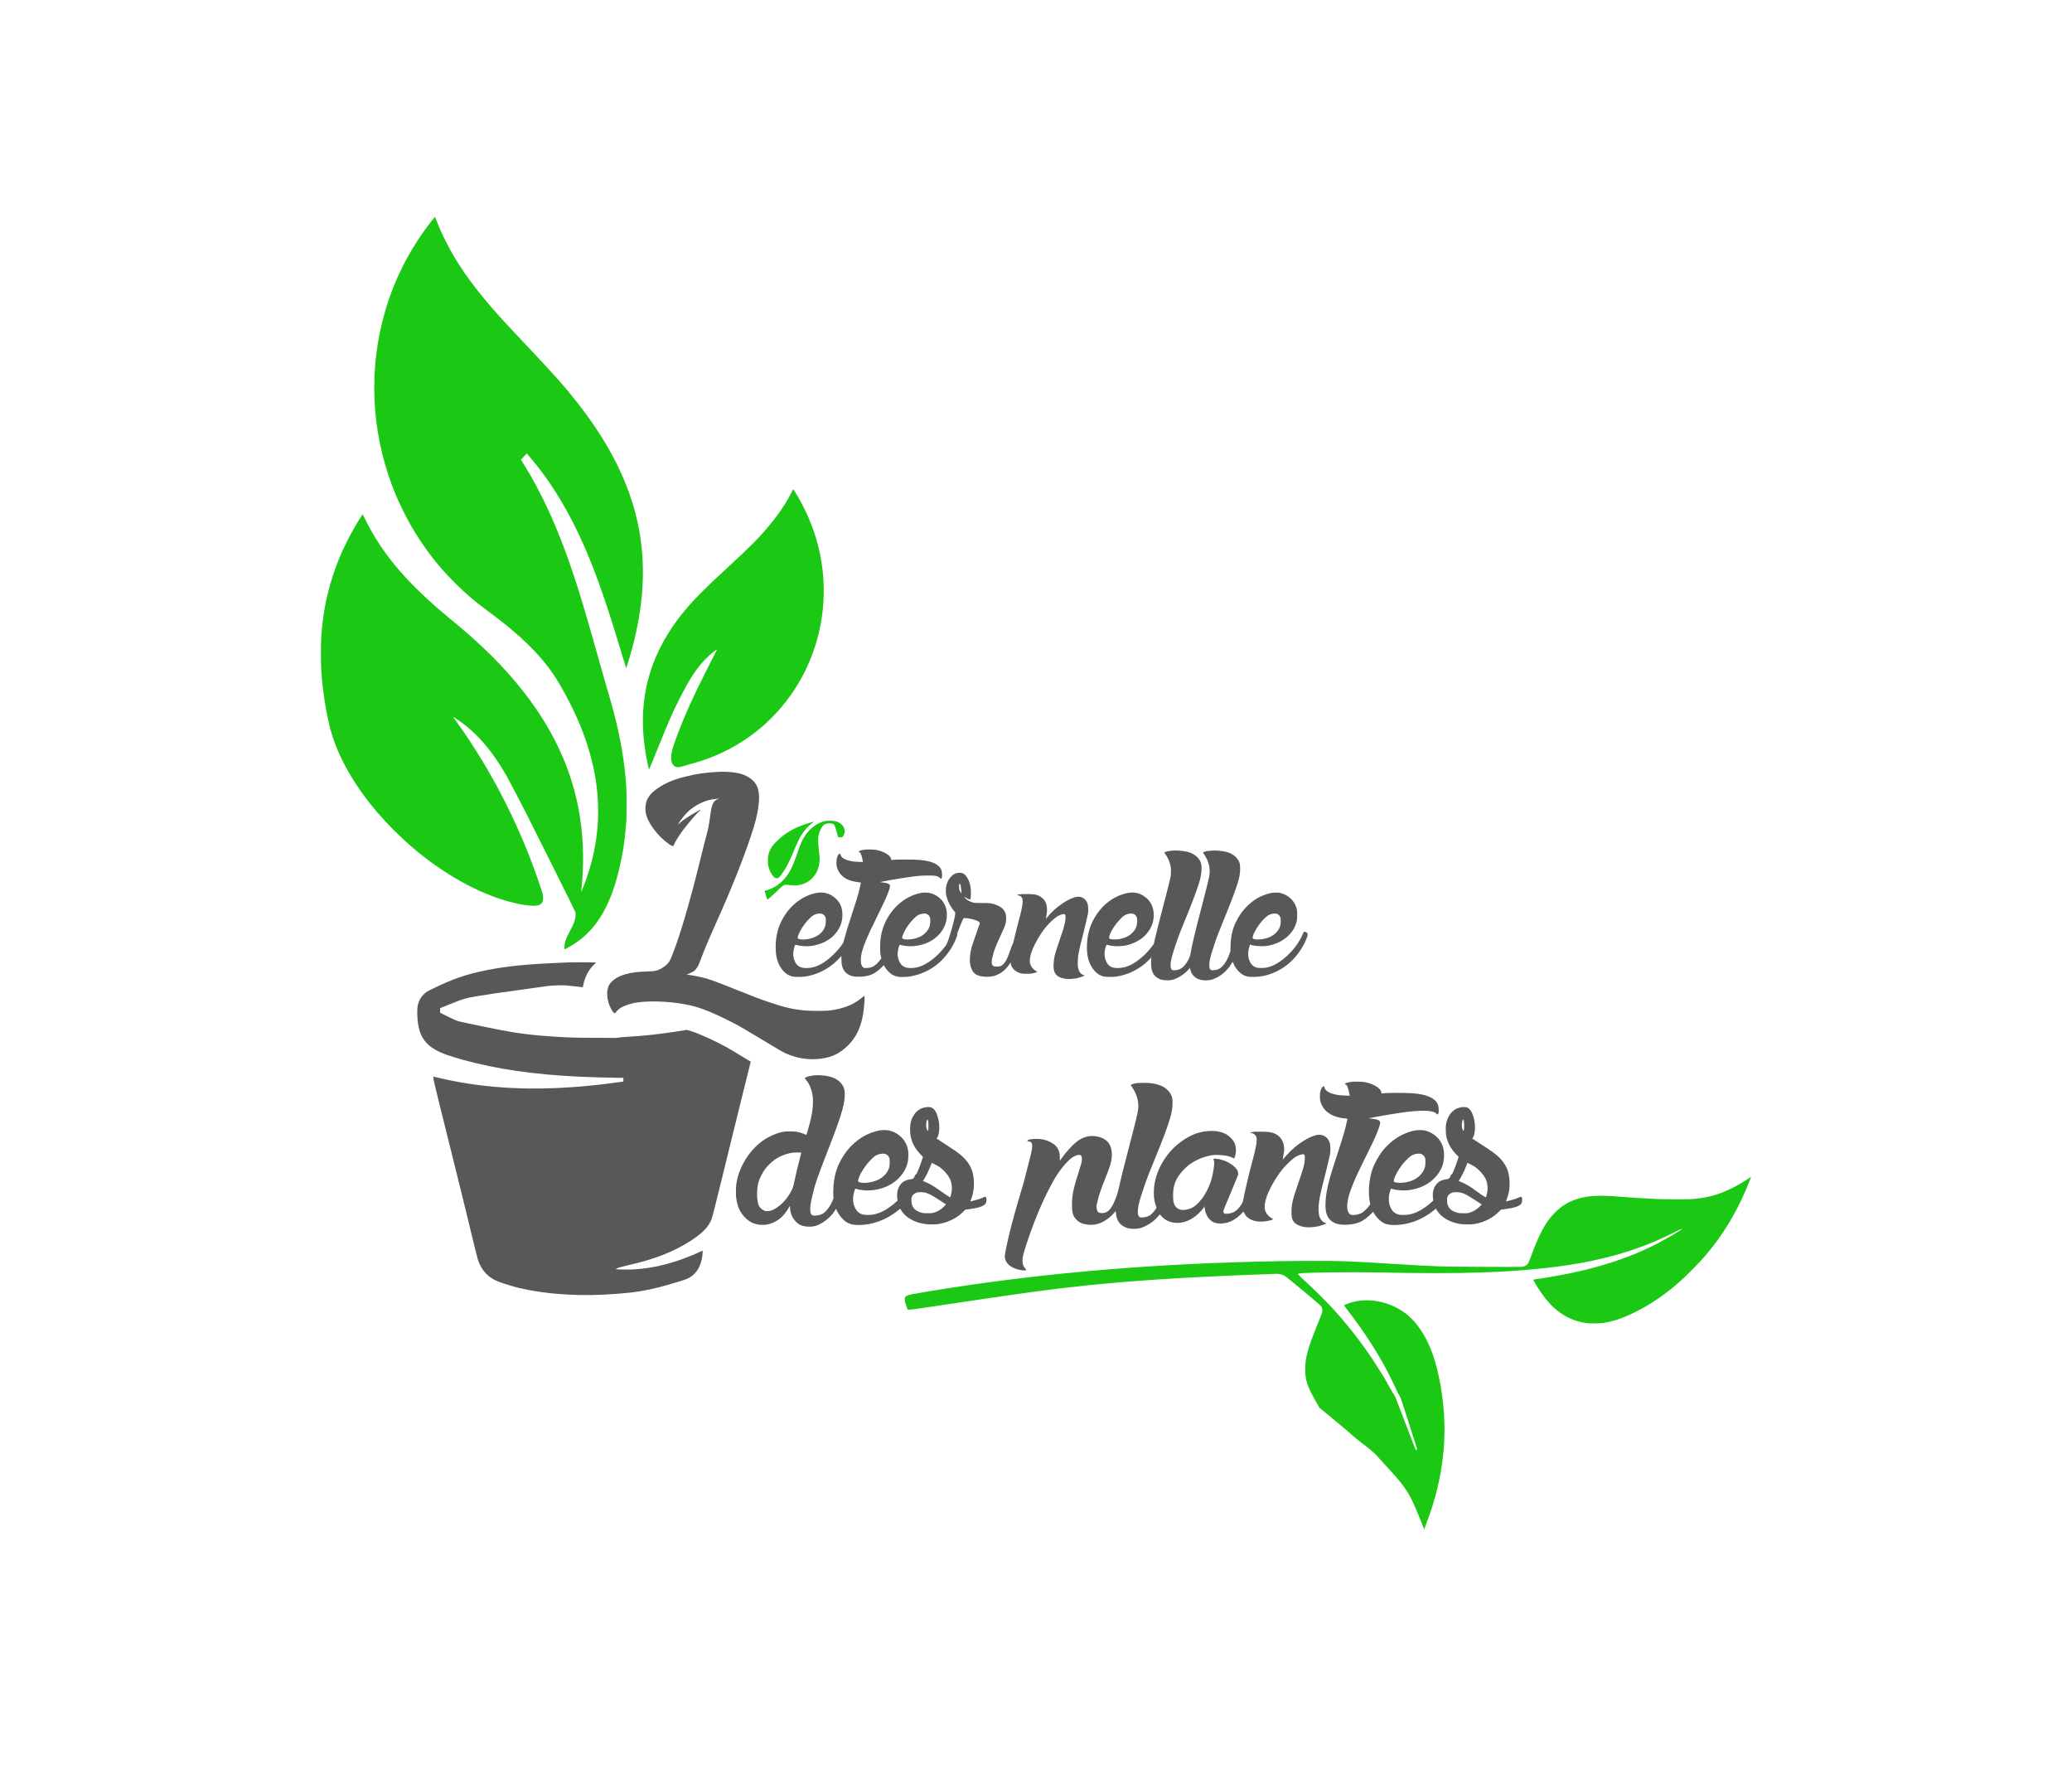 <?xml version="1.0" encoding="utf-8"?>
<svg viewBox="0 0 9952 8587" width="9952" height="8587" xmlns="http://www.w3.org/2000/svg">
  <g>
    <path d="M 2077.8 1055 C 1983.4 1173.9 1911.1 1307 1864 1449 C 1774.7 1717.6 1775.4 2011.4 1865.9 2283 C 1886.6 2344.9 1907.2 2394.9 1936.7 2454 C 1962.9 2506.8 1985.2 2545.6 2015.8 2592 C 2067.5 2670.4 2116.3 2730.4 2183 2797.1 C 2234.4 2848.6 2274.4 2883.2 2331 2925.3 C 2364.7 2950.4 2387.2 2967.3 2404.5 2980.9 C 2535.1 3083 2621.9 3175.5 2683.3 3278.1 C 2705.8 3315.7 2732.1 3364.7 2752.3 3406.7 C 2860.1 3630.7 2895.4 3844.5 2859.5 4055.3 C 2850.3 4109.8 2834.9 4168.6 2815.9 4221.9 C 2807.7 4244.7 2795 4277.4 2792.4 4282 L 2791 4284.5 L 2791.5 4282 C 2791.7 4280.6 2792.9 4270 2794 4258.5 C 2807 4122.3 2801.3 3996.5 2776.5 3872.5 C 2732 3650.1 2625.6 3444.6 2452.7 3247.2 C 2379.5 3163.5 2296 3083.2 2195 2999.2 C 2127.1 2942.7 2112.5 2930.4 2093 2913.3 C 2024.3 2853.2 1963.6 2792.6 1915.5 2736.5 C 1847.9 2657.6 1794.9 2577.9 1753.5 2492.7 C 1747.5 2480.3 1742.2 2470.1 1741.9 2470.1 C 1741.2 2470 1738.8 2473.7 1723 2499 C 1686.7 2557.1 1650.4 2628.4 1625.8 2689.9 C 1582.7 2797.5 1556.4 2907.2 1546.1 3021.5 C 1542 3066.7 1541.5 3078.7 1541.5 3137 C 1541.5 3195.4 1542.1 3210.9 1546.1 3257.5 C 1553.6 3345.3 1572.5 3454 1591.5 3518.5 C 1628.1 3642.8 1706 3777.7 1813.7 3903.1 C 1862.2 3959.6 1921.9 4019.1 1979.5 4068.5 C 2127.4 4195.3 2296.1 4290 2445.7 4330 C 2517.5 4349.2 2570.1 4354.9 2590.5 4345.6 C 2597.6 4342.4 2602.5 4337.8 2605.7 4331.2 C 2608.3 4325.9 2608.5 4324.7 2608.5 4313 C 2608.5 4302.7 2608 4298.7 2605.7 4290 C 2601.1 4272.2 2563.3 4164.8 2546 4120.5 C 2453.2 3882.4 2333.1 3660.4 2188.5 3460 C 2182.4 3451.5 2177 3443.9 2176.5 3443.1 C 2175.5 3441.3 2179.4 3443.7 2195 3454 C 2288.4 3516.3 2367.9 3608.6 2439.2 3737.5 C 2451.9 3760.5 2488 3829.4 2521.5 3894.5 C 2558.1 3965.8 2761 4372.7 2761 4374.9 C 2761 4376 2761.5 4377 2762.1 4377.2 C 2764 4377.8 2765.1 4392.7 2764 4402.6 C 2762.1 4420 2756.4 4435.4 2741.9 4462.5 C 2722.7 4498.4 2715.5 4515.3 2712.5 4531.4 C 2710.9 4540.1 2710 4557.3 2711.1 4558.5 C 2712.5 4559.8 2744.3 4542.2 2762.8 4529.8 C 2787.7 4513.1 2806.4 4497.6 2828 4475.4 C 2895.1 4406.5 2942.2 4308.7 2974.9 4170.4 C 2992.3 4096.9 3002.6 4026.7 3008.2 3943 C 3010 3916.7 3010 3810.6 3008.2 3783.5 C 3001.9 3685.8 2989.8 3601.6 2968.3 3504.5 C 2956.3 3450 2944.7 3406.3 2919.7 3320.5 C 2911.2 3291.3 2894.9 3234.4 2883.5 3194 C 2809.7 2931.8 2787 2855.6 2749.1 2743 C 2679.9 2537.1 2601.9 2366.2 2512.4 2224.2 L 2502 2207.7 L 2506.2 2203.1 C 2508.5 2200.6 2514.8 2193.8 2520.2 2188.1 L 2530 2177.7 L 2534.2 2182.5 C 2646.4 2309.9 2743.4 2471.5 2824.5 2666.5 C 2877.2 2793.2 2922.3 2926 2997.8 3176.5 L 3007.8 3209.5 L 3013.3 3192 C 3077.2 2991.1 3100.1 2803.9 3082 2630 C 3057.3 2393.4 2957.8 2169.2 2772.1 1932.5 C 2711.1 1854.8 2659.5 1796.8 2521 1650.5 C 2436.2 1560.9 2395.8 1516.9 2356.4 1471 C 2257.2 1355.3 2192.3 1261.3 2140.6 1158 C 2122.1 1121 2113.8 1102.6 2100.4 1068.5 C 2095.2 1055.3 2090.5 1043.6 2090.1 1042.5 C 2089.5 1040.9 2087.5 1042.9 2077.8 1055 Z" stroke="none" style="fill: rgb(27, 200, 20);"/>
    <path d="M 3802.4 2363.2 C 3777.1 2414 3738.4 2471.7 3694 2524.8 C 3644.8 2583.8 3601.6 2627.3 3490 2730 C 3421.9 2792.7 3407 2806.8 3372.5 2841.4 C 3322.9 2891.2 3290.9 2927.5 3256.3 2973.5 C 3185.9 3067.1 3137.2 3166.6 3111.5 3269 C 3080.2 3394.2 3080.1 3525.1 3111.1 3670 C 3113.9 3682.9 3116.5 3694 3116.9 3694.8 C 3117.7 3696.2 3129.4 3668.3 3163.8 3583 C 3213.1 3460.8 3231.4 3419.2 3264.9 3353.5 C 3298.2 3288.3 3317.6 3254.9 3341.7 3221.2 C 3369.3 3182.6 3402.2 3148.7 3436.3 3123.6 C 3440.6 3120.4 3444.3 3118 3444.4 3118.2 C 3444.5 3118.3 3439.7 3127.9 3433.7 3139.5 C 3410.5 3184.4 3352.6 3300.1 3338.2 3330.7 C 3293.6 3425.4 3260.3 3505.6 3236.5 3576 C 3219.6 3625.8 3219.1 3657.8 3234.7 3675.1 C 3245.3 3686.8 3258.8 3687.3 3290.4 3677 C 3300.3 3673.8 3315.4 3669.3 3323.9 3667 C 3453.1 3632.3 3570.4 3569.6 3669 3482.5 C 3688.1 3465.7 3726.3 3427.3 3742.5 3408.6 C 3833.9 3303.9 3897.6 3181.8 3931 3047 C 3970.9 2885.8 3964 2717 3910.9 2557.9 C 3889.4 2493.5 3858.5 2427.5 3821.7 2367.4 C 3808.5 2345.9 3810.7 2346.4 3802.4 2363.2 Z" stroke="none" style="fill: rgb(27, 200, 20);"/>
    <path d="M 3442 3707.1 C 3375.2 3711.8 3348.2 3715.8 3296.5 3728.5 C 3254.1 3738.9 3229.9 3747.1 3202.5 3760.4 C 3163 3779.5 3131 3803.7 3116.7 3825.2 C 3105.6 3841.9 3101.1 3856.4 3100.3 3878 C 3099.7 3895.2 3101.2 3905.9 3106.6 3922 C 3117 3953.2 3148.1 3997.4 3180.7 4027.3 C 3199.2 4044.4 3225 4063 3230.1 4063 C 3233.8 4063 3236.6 4060.2 3237.9 4055.3 C 3240.4 4046.1 3262.2 4011.2 3281.5 3985.5 C 3306.6 3952.1 3353.5 3897.8 3360.5 3894 C 3362.8 3892.8 3363.2 3892.9 3364.5 3894.6 C 3365.4 3895.8 3365.9 3896 3366 3895.1 C 3366 3894.4 3365 3892.8 3363.8 3891.5 L 3361.7 3889.3 L 3346.8 3897.6 C 3308.5 3919.2 3278.6 3939.4 3261.1 3955.5 C 3257.8 3958.7 3255 3960.9 3255 3960.5 C 3255 3959.5 3266.6 3942.8 3276.9 3929 C 3286.8 3915.7 3304.9 3896.7 3316.5 3887.3 C 3351.5 3859.2 3392.9 3841.4 3433.5 3837.1 C 3452.8 3835 3454.1 3835 3453.5 3836 C 3453.2 3836.5 3451.8 3837 3450.6 3837 C 3446.7 3837 3436 3843.2 3432 3847.7 C 3420.6 3860.7 3416.4 3875.8 3409.5 3929.3 C 3405.3 3961.1 3400.9 3984 3394 4008.5 C 3387.8 4030.5 3378.6 4067.1 3364.1 4126.6 C 3326.1 4283 3280.7 4443.2 3248.8 4533 C 3236.5 4567.8 3223.3 4601.6 3218.3 4611.2 C 3209 4629.3 3186.9 4647.7 3162.6 4657.6 C 3149.5 4662.9 3143.1 4663.9 3114 4665 C 3058.5 4667.1 3033.7 4670.1 3004.4 4678.5 C 2963.1 4690.3 2932.6 4712 2922.5 4736.8 C 2917.1 4750.1 2915.2 4766.7 2917 4785 C 2919 4806.4 2924.7 4825.2 2935.1 4844.9 C 2943 4860 2949.8 4867.4 2954.3 4865.7 C 2955.1 4865.4 2957.7 4862.4 2959.9 4859.2 C 2971.4 4842.2 2997.8 4828.3 3037.2 4818.6 C 3094.7 4804.3 3209.7 4806.7 3296.5 4824.1 C 3355.8 4835.9 3406.4 4854.9 3494.5 4898.5 C 3533.2 4917.6 3557.4 4930.9 3590.5 4951 C 3635.8 4978.5 3741.9 5041.9 3752.7 5047.9 C 3803.9 5076.3 3863.8 5089.9 3922.3 5086.1 C 3985.4 5082.1 4028.5 5063.7 4070.9 5022.5 C 4122.3 4972.6 4146.9 4907.3 4152.2 4807.3 C 4152.9 4794.5 4153.1 4783.8 4152.8 4783.4 C 4151.6 4782.3 4145.4 4786.1 4138 4792.6 C 4123.5 4805.2 4098.8 4820.4 4080 4828.3 C 4049.3 4841.2 4015.9 4849.4 3979.5 4853.2 C 3959.7 4855.2 3890.7 4854.9 3867 4852.7 C 3806.8 4847 3769.5 4838.3 3690.5 4811.6 C 3648.2 4797.3 3626.7 4789.2 3529.1 4750.1 C 3421.6 4707.1 3404.9 4701.2 3362.5 4691.5 C 3345.7 4687.7 3316.3 4682.5 3305.2 4681.4 C 3297.4 4680.7 3297.1 4680 3303.5 4678 C 3305.7 4677.3 3312.9 4674.2 3319.5 4671 C 3333.8 4664.1 3339.8 4659.1 3347.5 4647.6 C 3354 4637.7 3356.1 4633.2 3365.2 4609 C 3383.8 4559.4 3405.5 4507.7 3437.8 4436 C 3511.4 4272.6 3567.2 4133.2 3608 4011 C 3626.5 3955.8 3636.3 3917.4 3641.9 3879 C 3649.9 3824 3645.9 3788.5 3628.9 3763 C 3613.5 3740 3581.6 3720.7 3546.5 3713.1 C 3518.7 3707 3476.7 3704.6 3442 3707.1 Z" stroke="none" style="fill: rgb(88, 88, 90);"/>
    <path d="M 3965.3 3942.4 C 3929.3 3949.2 3891.5 3976 3867.9 4011.3 C 3852.9 4033.8 3844.1 4053.5 3828.5 4100 C 3813.4 4144.9 3803.1 4168.9 3789.2 4191.3 C 3768.1 4225.4 3739.6 4251.4 3706.5 4266.5 C 3697.7 4270.5 3676.3 4278 3673.7 4278 C 3672.8 4278 3672 4278.3 3672 4278.6 C 3672 4279.4 3684.9 4320.2 3685.3 4320.6 C 3686.3 4321.6 3724.6 4287.5 3739 4272.9 C 3763.1 4248.4 3766.5 4247 3793.4 4250.5 C 3809.2 4252.6 3830 4252.2 3841.8 4249.6 C 3897 4237.6 3933.3 4193 3936.6 4132.9 C 3937.3 4120.6 3936.4 4107.6 3932.3 4074.5 C 3929.5 4050.9 3928.9 4025.6 3930.9 4015 C 3935.6 3990.9 3949.7 3964.2 3960.8 3958.6 C 3971.8 3953 3993.4 3952.5 4003.2 3957.6 C 4008.1 3960.1 4013 3972.9 4021 4004.3 C 4024.1 4016.3 4025.8 4019.6 4029.8 4021.1 C 4032.9 4022.4 4041.8 4021.7 4045 4020 C 4048.1 4018.3 4053.6 4009.2 4056.2 4001.5 C 4058.2 3995.3 4058.3 3994.1 4057.2 3987.6 C 4053.5 3965.9 4037.6 3950.2 4013 3943.9 C 4002.1 3941.2 3976.2 3940.4 3965.3 3942.4 Z" stroke="none" style="fill: rgb(27, 200, 20);"/>
    <path d="M 3895.2 3949.6 C 3825.7 3969 3775.4 3996.2 3733.6 4037 C 3711.8 4058.3 3702.3 4071.4 3695.4 4089.9 C 3689.5 4105.5 3687.8 4117 3688.3 4136.5 C 3688.6 4150.5 3689.2 4155.2 3691.3 4163.1 C 3699.2 4193 3716.9 4217.9 3730.3 4218 C 3738.5 4218 3746.7 4210.7 3759.3 4191.6 C 3781.2 4158.8 3790.8 4139.8 3816 4078.5 C 3825.9 4054.6 3837.6 4029.9 3845.5 4016.4 C 3861.7 3988.6 3882.1 3965.7 3904.4 3950.1 C 3907.7 3947.9 3909.7 3946 3908.9 3946.1 C 3908.1 3946.1 3902 3947.7 3895.2 3949.6 Z" stroke="none" style="fill: rgb(27, 200, 20);"/>
    <path d="M 4157.3 4080 C 4141 4081.7 4127.8 4085.1 4125.1 4088.3 C 4124.1 4089.6 4124.7 4090.3 4128.2 4092.7 C 4130.9 4094.5 4133.3 4097.2 4134.8 4100.2 C 4137.3 4105.1 4143.6 4129.3 4144.2 4135.7 L 4144.5 4139.5 L 4131 4139.2 C 4104.7 4138.6 4086.6 4136.3 4071.5 4131.4 C 4051.5 4125 4040.7 4116.7 4037.3 4105.1 C 4036.3 4101.8 4035 4099 4034.4 4099 C 4031.9 4099 4026.5 4103.8 4024.3 4108 C 4019.5 4117.5 4017.6 4127.3 4017.6 4143 C 4017.7 4155.8 4018 4158.6 4020.4 4166.3 C 4027.8 4191 4044.2 4210 4068.5 4222.3 C 4081.6 4228.8 4104.9 4234.9 4124.8 4236.8 C 4129.9 4237.3 4134.3 4238 4134.6 4238.2 C 4135.3 4239 4129.7 4264.8 4124.5 4284.8 C 4118.6 4307.3 4110.8 4332.3 4091 4392.5 C 4072 4450.1 4063.9 4476.8 4056.4 4505.5 C 4051.2 4525.8 4050.8 4526.8 4045.4 4534.8 C 4034.7 4550.6 4023.6 4563.5 4005.6 4581.5 C 3987.2 4599.8 3975.7 4609.4 3957.4 4621.4 C 3929.8 4639.4 3906.5 4647.5 3878.3 4648.7 C 3844.9 4650.2 3826.3 4639.5 3815.9 4612.7 C 3808.1 4592.4 3808.1 4572.2 3815.9 4546.5 C 3819.1 4536 3818.4 4536.4 3828.1 4538.8 C 3847.5 4543.8 3874.8 4545.5 3895 4543 C 3941.5 4537.2 3984.6 4515.9 4010.8 4485.8 C 4034.9 4458 4046.1 4429.2 4046.2 4394.5 C 4046.2 4361.1 4037.4 4338.1 4016.6 4317.5 C 3993.2 4294.2 3963.2 4283.4 3932 4286.8 C 3871.4 4293.6 3809.1 4334.8 3770.7 4393.6 C 3739.2 4441.7 3725.7 4488.4 3725.6 4549 C 3725.5 4600.7 3737.8 4637.1 3764.9 4665.4 C 3777 4678 3789.1 4685 3805.8 4689.3 C 3813.4 4691.2 3817 4691.5 3835 4691.4 C 3856.8 4691.4 3867.3 4690.2 3889 4685.4 C 3942.3 4673.5 3995.1 4642.2 4032.2 4600.7 C 4036.7 4595.6 4040.6 4591.4 4040.9 4591.3 C 4041.3 4591.1 4041.5 4598.8 4041.6 4608.3 C 4041.7 4621.8 4042.1 4627.7 4043.8 4635.5 C 4049.9 4664.2 4068.4 4682.3 4098.1 4688.7 C 4104.8 4690.1 4110.5 4690.5 4126 4690.4 C 4173.3 4690.1 4201.8 4678.4 4234.1 4646 L 4244.8 4635.3 L 4248.3 4641.4 C 4256.7 4656 4271.5 4672 4283.4 4679.5 C 4291.9 4684.7 4305.4 4689.4 4317 4691.1 C 4327.4 4692.6 4354 4691.8 4369 4689.5 C 4423.2 4681.2 4475.1 4656.4 4514.5 4619.8 C 4550.2 4586.6 4576.1 4548.5 4593.7 4503 C 4597.4 4493.5 4598.1 4490.7 4597.6 4487.2 C 4597.1 4483.4 4598.6 4479.1 4611.5 4446.8 C 4621.3 4422.1 4626.5 4410.3 4627.7 4409.8 C 4630.8 4408.6 4642.1 4408.9 4652 4410.5 C 4679.8 4415 4703.4 4424.2 4706 4431.5 C 4706.6 4433 4701.6 4448 4689.3 4482.5 C 4669.8 4537.3 4666 4549.5 4662.5 4568.4 C 4654.8 4610.3 4657.5 4639 4671.4 4662.8 C 4681.8 4680.5 4700.4 4689 4732 4690.6 C 4761.9 4692.1 4786.2 4685.9 4809.2 4670.7 C 4824.8 4660.4 4841.5 4642.8 4850.3 4627.1 L 4853.4 4621.7 L 4854.7 4628 C 4859.2 4650.2 4876.6 4667.1 4902.5 4674.2 C 4909.4 4676 4913.2 4676.4 4930 4676.4 C 4946.8 4676.5 4951 4676.2 4960.3 4674.2 C 4972.5 4671.6 4981.2 4668.8 4981.7 4667.4 C 4981.8 4666.9 4978.8 4664.6 4975 4662.2 C 4955.2 4649.9 4945 4631.5 4946.3 4610 C 4947.6 4588.3 4954.7 4566.5 4970.9 4534.3 C 4993.1 4489.9 5019 4453.5 5048.9 4424.7 C 5072.1 4402.3 5093.4 4390 5109 4390 C 5115.5 4390 5117.3 4392.2 5117.8 4400.5 C 5118.9 4417.7 5113.6 4443.5 5101.8 4478 C 5068.8 4574.5 5065.5 4585.5 5062.6 4607 C 5057.9 4640.9 5060.3 4663.5 5069.8 4677.1 C 5078.7 4689.8 5097.5 4698.4 5122.3 4701 C 5134.6 4702.4 5156.4 4701 5171.3 4697.9 C 5182.1 4695.7 5200.1 4690 5206.4 4686.8 L 5210.4 4684.7 L 5204.4 4682.6 C 5190.3 4677.5 5182.8 4667.6 5178.4 4648.5 C 5176.9 4642.1 5176.5 4636.8 5176.6 4621.5 C 5176.8 4591 5180.7 4569.9 5201.5 4489 C 5214 4440.2 5218 4423.7 5222 4403.5 C 5223.2 4397.4 5224.9 4390.1 5225.7 4387.1 C 5227.7 4380.1 5227 4351.4 5224.6 4343 C 5217.4 4317.6 5196.3 4303.2 5171.8 4307 C 5132.7 4313 5068.4 4357.2 5030.7 4403.9 L 5024 4412.2 L 5024 4408.6 C 5024 4406.6 5025.2 4399.1 5026.6 4391.8 C 5028.9 4380.1 5029.2 4376.9 5028.7 4365 C 5028.2 4350.1 5026.6 4343.1 5021.6 4332.5 C 5014.9 4318.2 5001.6 4306.1 4985.9 4300 C 4972.4 4294.8 4962.9 4293.7 4931 4293.6 C 4906.4 4293.5 4901.2 4293.8 4893.2 4295.4 C 4882.9 4297.6 4882.5 4298.9 4891.6 4300.1 C 4898.8 4301.1 4904.4 4304.8 4908.4 4311.4 C 4911.1 4315.7 4911.5 4317.3 4911.8 4326 C 4912.5 4342.3 4907.8 4367 4895.1 4413.7 C 4887.6 4441.5 4875.5 4489.5 4869.4 4516 C 4866.6 4528.2 4864.9 4533.5 4862.9 4536.5 C 4861.3 4538.7 4856.1 4552.1 4851 4567 C 4838.1 4604.3 4829.8 4620.4 4818.1 4631.3 C 4810.2 4638.7 4803.5 4641.3 4791.6 4641.8 C 4773 4642.6 4766.4 4639.2 4764 4627.4 C 4762.4 4619.6 4763.3 4610.7 4768 4591.5 C 4774.4 4565 4782.4 4543.4 4800 4506 C 4821.3 4460.6 4826.5 4448.2 4830.1 4434.4 C 4833.2 4422.5 4833.5 4398.8 4830.7 4389.5 C 4823.8 4367.2 4809.6 4354.3 4780.7 4344.1 C 4761.3 4337.3 4755.3 4336.6 4716.5 4336.5 C 4684 4336.4 4680.9 4336.2 4673.3 4334.2 C 4655 4329.4 4638.4 4318.6 4631.5 4307.1 C 4631 4306.2 4631.9 4306.5 4633.6 4307.8 C 4637.8 4310.7 4656 4320 4657.6 4320 C 4660.9 4320 4662.1 4315.3 4663.1 4299.4 C 4665.3 4261.6 4657.7 4230.1 4640.8 4207.6 C 4631.9 4195.8 4622.8 4191 4609.2 4191 C 4593.9 4191 4581.4 4196.4 4569.9 4207.9 C 4556.8 4221 4547.8 4238.7 4544.5 4257.7 C 4542.5 4268.9 4542.6 4289 4544.6 4298.6 C 4549.6 4323 4565.4 4354.9 4582.1 4374.3 C 4587.9 4381 4588 4381.2 4588 4387.3 C 4587.9 4399.8 4578.1 4440 4563.5 4486.9 C 4552.1 4523.6 4548 4533.9 4541.5 4542.7 C 4506.3 4589.6 4458.2 4628.4 4418.6 4641.5 C 4403.8 4646.4 4394.2 4648.2 4378.5 4648.7 C 4348.1 4649.8 4331.2 4641.1 4320.2 4618.9 C 4309.6 4597.5 4308.8 4574.6 4317.6 4545.7 C 4319.1 4540.9 4320.8 4537 4321.4 4537 C 4322 4537 4326.8 4538.1 4332 4539.4 C 4367.7 4548.4 4413.2 4544.4 4450.6 4528.9 C 4502.4 4507.5 4539.2 4463.7 4546.4 4414.8 C 4554.4 4360.9 4532.6 4317.2 4486.7 4295.5 C 4454.6 4280.2 4415.2 4284.1 4368.5 4306.9 C 4310.7 4335.3 4262.5 4392 4241 4457 C 4231.9 4484.5 4228.1 4507.7 4227.3 4542 C 4226.8 4566.4 4228 4582.5 4231.6 4596.3 L 4233.1 4602.1 L 4228.4 4608.8 C 4225.8 4612.5 4218.7 4620.5 4212.6 4626.6 C 4203.4 4635.8 4200.2 4638.3 4194 4641.3 C 4183.6 4646.2 4176.3 4648 4163.5 4648.6 C 4153.3 4649.1 4152.2 4649 4148 4646.8 C 4142.5 4644 4139.6 4639.8 4136.7 4630.6 C 4134.9 4624.7 4134.5 4621.3 4134.6 4610 C 4134.7 4584.5 4142.1 4557.1 4161.5 4510.6 C 4172.3 4484.8 4182.7 4462.6 4214.8 4397.5 C 4247.3 4331.3 4257.4 4309.5 4266 4286.5 C 4277.5 4255.9 4277.6 4249.4 4266.7 4243.9 C 4261.5 4241.2 4247.1 4238.2 4235.2 4237.4 C 4230.1 4237 4226.1 4236.5 4226.4 4236.3 C 4228 4234.7 4317.6 4219 4362 4212.6 C 4407 4206.1 4424.3 4204.6 4456.5 4204.6 C 4479.7 4204.6 4487.1 4204.9 4493.3 4206.3 C 4503.8 4208.5 4511.1 4212 4514.6 4216.4 C 4520.7 4224 4524.3 4219.6 4524.8 4204.1 C 4525.6 4179.4 4518.1 4164.3 4498.7 4151.9 C 4481 4140.5 4455.8 4133.4 4421 4130 C 4393.5 4127.3 4304.4 4127 4285.4 4129.5 L 4280.3 4130.2 L 4279.8 4125.6 C 4278.7 4116.2 4270.8 4107.5 4254.4 4097.9 C 4240.7 4089.9 4227 4085.2 4206.5 4081.3 C 4196.9 4079.6 4168.8 4078.8 4157.3 4080 Z M 4614.4 4253.4 C 4616 4260.7 4618 4279.3 4618 4286.3 C 4618 4290.1 4617.9 4290.2 4616.1 4288.6 C 4615.1 4287.7 4612.5 4283.3 4610.4 4278.7 C 4606.5 4270.6 4606.5 4270.4 4606.5 4258.4 C 4606.5 4249.5 4606.9 4245.9 4607.9 4244.6 C 4609.2 4243.1 4609.4 4243.1 4611.1 4244.6 C 4612.1 4245.5 4613.6 4249.4 4614.4 4253.4 Z M 3948.3 4388.6 C 3954.6 4390.7 3961.2 4396.8 3964.1 4403.2 C 3966.3 4408 3966.5 4409.8 3966.5 4423 C 3966.4 4434.9 3966 4438.9 3964.2 4445.3 C 3957.7 4468.1 3941.6 4486.3 3917.5 4498.1 C 3894.4 4509.4 3862.4 4514.7 3842.6 4510.5 C 3838.8 4509.7 3834.7 4508.3 3833.4 4507.5 C 3831.3 4506.1 3831.1 4505.4 3831.6 4501.7 C 3833.9 4486.6 3848.9 4458.1 3866.5 4435.5 C 3880.6 4417.4 3898.6 4399.7 3908.3 4394.4 C 3920.1 4388 3938.6 4385.3 3948.3 4388.6 Z M 4452.7 4390 C 4459.5 4393.4 4463.2 4397.6 4466.3 4405.4 C 4468 4409.6 4468.4 4412.7 4468.3 4422.5 C 4468.2 4447.3 4461.2 4464.1 4443.6 4481.2 C 4429.4 4495.1 4410.3 4504.3 4386.3 4509 C 4359.9 4514.2 4334.3 4511.9 4333.2 4504.2 C 4332.1 4497 4344.3 4469.8 4356.9 4451 C 4374.2 4425.2 4397 4401.2 4411 4394 C 4418.2 4390.2 4430.7 4387.2 4439.1 4387.1 C 4445.6 4387 4447.5 4387.4 4452.7 4390 Z" stroke="none" style="fill: rgb(88, 88, 90);"/>
    <path d="M 5635 4084.7 C 5612.1 4085.9 5593 4090.6 5593 4095 C 5593 4096 5594.6 4098.8 5596.6 4101.2 C 5607.1 4113.7 5618.1 4138.1 5622.6 4159 C 5624 4165.3 5624.4 4171.7 5624.4 4184 C 5624.4 4207.5 5622.6 4215.4 5589.4 4342.2 C 5568.6 4421.8 5552.6 4485.4 5546.5 4512.5 L 5541.8 4533.5 L 5535.1 4542.5 C 5507 4580.7 5468.1 4614.9 5432.4 4633.1 C 5412.6 4643.1 5395.4 4647.7 5373.5 4648.7 C 5342.5 4650 5325.9 4642 5314.6 4620 C 5303.3 4598.2 5302.2 4574.8 5311 4546.7 C 5312.7 4541.4 5314.5 4537 5315 4537 C 5315.4 4537 5320.5 4538.1 5326.2 4539.5 C 5340.4 4542.9 5351 4544 5368 4544 C 5398.9 4543.9 5426.2 4537.7 5453.5 4524.5 C 5485.7 4508.9 5508 4488.6 5524.9 4459.3 C 5544.6 4425.2 5547.1 4377.5 5531.1 4344.5 C 5523 4327.9 5511.5 4314.8 5495.7 4304.2 C 5463.5 4282.4 5431.1 4280.5 5383.5 4297.6 C 5352.7 4308.7 5321 4329.7 5296 4355.6 C 5269.2 4383.3 5245.9 4422 5234.2 4458.2 C 5219.2 4504.4 5216.2 4561.8 5226.5 4603.1 C 5235.7 4639.7 5258.7 4671.5 5284.7 4683.7 C 5298.4 4690 5306.8 4691.5 5330 4691.5 C 5353.3 4691.4 5365.1 4690 5388 4684.4 C 5407.6 4679.6 5424.4 4673.4 5443.5 4664 C 5471.4 4650.3 5494.7 4633.5 5517.3 4610.9 L 5530.1 4598.1 L 5529.3 4605.8 C 5528.9 4610 5528.5 4619.8 5528.6 4627.5 C 5528.8 4664.2 5540 4686.3 5564.9 4699.4 C 5575.8 4705.1 5584.5 4707.1 5601.3 4707.7 C 5623.5 4708.5 5633.9 4706.4 5653.8 4696.9 C 5674.3 4687.3 5693.6 4672.9 5707.5 4657.1 L 5715.5 4648.1 L 5716.7 4653.8 C 5722.7 4683.1 5744 4702.5 5775 4707.1 C 5787.9 4708.9 5809.5 4707.8 5820 4704.7 C 5844 4697.6 5870.5 4680.8 5889.5 4660.8 C 5901.3 4648.4 5904.9 4643.8 5913.2 4630 C 5916.7 4624.2 5920 4619.5 5920.5 4619.5 C 5921.1 4619.4 5922.7 4622.4 5924.1 4626.1 C 5933.4 4649.9 5953.7 4673.3 5973.9 4683.5 C 5976.9 4685 5983.6 4687.4 5988.9 4688.8 C 5997.8 4691.2 6000 4691.4 6019.5 4691.4 C 6055.4 4691.3 6085.8 4684.9 6120.7 4670 C 6190.1 4640.3 6246.6 4580.2 6276.5 4504.5 C 6280.5 4494.5 6281.1 4491.8 6280.7 4487.7 C 6280.1 4481.5 6277.7 4478.2 6271.7 4475.9 C 6267.4 4474.2 6266.6 4474.2 6263.6 4475.4 C 6260.7 4476.6 6259.9 4477.7 6258 4483.7 C 6254.6 4494.1 6243 4515.9 6232.5 4531.5 C 6198.3 4582.4 6144.2 4627.9 6101.3 4641.9 C 6085.6 4647 6076.3 4648.4 6058 4648.5 C 6044.8 4648.5 6040.3 4648.1 6035.5 4646.7 C 6020.2 4641.9 6010.8 4633.7 6003.6 4618.7 C 5997.5 4606.2 5995.9 4599.7 5995.3 4585 C 5994.7 4570.8 5996 4561.8 6001 4545.8 L 6004 4536.1 L 6008.1 4537.5 C 6023 4542.8 6057.8 4545.5 6078.7 4543.1 C 6155.6 4534 6214.8 4486.1 6228.8 4421.6 C 6230.1 4415.3 6230.5 4408.9 6230.4 4393 C 6230.4 4374 6230.2 4371.8 6227.7 4362.5 C 6218.2 4327.1 6189.5 4299 6153 4289.2 C 6144.8 4287 6141.4 4286.7 6128 4286.7 C 6110.5 4286.7 6101.5 4288.3 6081 4295 C 6045.9 4306.5 6018.1 4323.9 5989.4 4352.5 C 5966.9 4374.8 5950.6 4398 5935.9 4428.5 C 5918.7 4464.2 5911.4 4497.6 5910.4 4545.4 L 5909.9 4568.2 L 5906.4 4578.2 C 5896.3 4607.2 5884.2 4627.9 5868.2 4643.3 C 5857.4 4653.7 5845.8 4658.4 5828.3 4659.6 C 5820.2 4660.2 5819.2 4660 5816 4657.8 C 5809.8 4653.6 5808.5 4649.5 5808.6 4634 C 5808.6 4623.3 5809.2 4617.8 5811.4 4607.3 C 5814.1 4594 5818.9 4576.8 5822.9 4565.5 C 5824.1 4562.2 5828.4 4548.9 5832.6 4536 C 5842.3 4506 5851.1 4482.8 5870.5 4435.5 C 5915.7 4325.6 5940.8 4258.5 5949.3 4224.4 C 5955 4201.9 5956.5 4190.7 5956.5 4171 C 5956.5 4152.2 5955.2 4145.2 5949.4 4133.9 C 5946.1 4127.3 5937.9 4117.3 5931.2 4111.7 C 5911.8 4095.4 5888.4 4087.9 5847.8 4085 C 5817.9 4082.9 5780.5 4088 5778.3 4094.6 C 5778.1 4095.1 5780.6 4099.1 5783.8 4103.4 C 5794.7 4117.7 5805.1 4142.4 5808.5 4161.5 C 5811 4175.8 5810.7 4194.9 5807.6 4211 C 5804.5 4227.3 5793 4273.4 5773.5 4348 C 5741.1 4471.4 5724.5 4540.8 5718.4 4578.8 C 5715.1 4599.7 5700.9 4625.5 5683.1 4643 C 5672.9 4653 5660.7 4658.2 5644 4659.6 C 5634.1 4660.4 5629.7 4659.1 5626.5 4654.2 C 5618.4 4641.7 5622 4612.6 5637.7 4564.5 C 5657.2 4504.4 5661.6 4492.3 5685 4435.5 C 5734.8 4314.4 5759.1 4248 5766.3 4213.5 C 5771.5 4188.4 5772.8 4164.6 5769.6 4150 C 5764.2 4124.5 5742.3 4103.2 5711.3 4093.1 C 5699.9 4089.4 5681.6 4086.3 5663 4085 C 5649 4084.1 5646.8 4084 5635 4084.7 Z M 5444.3 4389 C 5450.7 4391.4 5456.1 4396.7 5459.2 4403.5 C 5463.5 4413.2 5462.8 4436.3 5457.5 4451.3 C 5454.2 4460.8 5449.8 4467.8 5441.1 4477.1 C 5425.3 4494.2 5404.8 4504.6 5377 4509.7 C 5363.4 4512.2 5340.5 4512.1 5333 4509.4 C 5327.6 4507.5 5327.5 4507.4 5327.2 4503.3 C 5326.6 4495.7 5333.8 4478.2 5345.3 4459.1 C 5358.3 4437.5 5384.6 4407.3 5399 4397.4 C 5412.4 4388.3 5432.4 4384.6 5444.3 4389 Z M 6133.5 4388.7 C 6140.2 4391 6147.1 4398 6149.6 4405.1 C 6152.2 4412.5 6152.2 4432.3 6149.7 4443.3 C 6144.4 4466 6126.7 4486.3 6101.5 4498.6 C 6077.8 4510.1 6041.7 4515.2 6023.4 4509.6 C 6015.9 4507.3 6015.5 4506.4 6017.4 4497.8 C 6022.9 4472.9 6052.5 4428.6 6079.4 4405 C 6084.2 4400.7 6090.5 4395.9 6093.4 4394.4 C 6105.3 4387.9 6123.6 4385.3 6133.5 4388.7 Z" stroke="none" style="fill: rgb(88, 88, 90);"/>
    <path d="M 2736.5 4621.6 C 2735.4 4621.8 2716.5 4622.6 2694.5 4623.5 C 2533.3 4629.8 2431 4640 2334.5 4659.6 C 2237.6 4679.3 2177.1 4700.2 2077.9 4748.3 C 2066 4754 2054.1 4760.2 2051.4 4762 C 2025.4 4779.6 2010.6 4802.9 2005.5 4834.3 C 2002.9 4850.5 2003.9 4889.6 2007.6 4914.3 C 2019.4 4993.6 2056.8 5034 2149.1 5067 C 2162.9 5071.9 2199.2 5082.9 2226.5 5090.4 C 2388.1 5134.7 2564.9 5160.3 2781 5170.5 C 2841.8 5173.3 2934.6 5176 2974.8 5176 L 2994 5176 L 2994 5184.9 L 2994 5193.8 L 2991.3 5194.4 C 2985.9 5195.5 2930 5202.9 2900.5 5206.4 C 2641.9 5237.1 2419.3 5234.2 2209.5 5197.4 C 2172.7 5190.9 2123.3 5180.6 2092.6 5172.9 C 2086.1 5171.2 2080.6 5170 2080.5 5170.2 C 2080.3 5170.4 2081.5 5177.9 2083.1 5187 C 2085.7 5201.9 2112.8 5312.5 2170 5540.9 C 2206.5 5686.9 2245.2 5844.8 2276 5973 C 2284.9 6010.1 2294 6045.6 2296.2 6051.8 C 2314.1 6104 2348.1 6138.6 2399 6156.8 C 2426.2 6166.5 2473.3 6180.8 2494 6185.5 C 2636.7 6218.2 2799.1 6227.3 2976 6212.4 C 3054 6205.9 3098.7 6198.7 3164.5 6182 C 3203.5 6172.1 3280.5 6149.3 3295.1 6143.4 C 3339.9 6125.2 3366.1 6087.6 3373.4 6031.2 C 3374.9 6019.9 3375.5 6006 3374.6 6006 C 3374.4 6006 3369.8 6008.1 3364.4 6010.6 C 3347.3 6018.5 3314.2 6032.5 3294.8 6039.9 C 3207.5 6073.2 3128.1 6091 3044 6096.1 C 3022.9 6097.4 2963.2 6096.8 2959.1 6095.2 C 2957 6094.5 2957.4 6094.1 2963.6 6091.3 C 2974.5 6086.5 2988 6082.5 3010.5 6077.5 C 3143.5 6048.2 3239.9 6010.3 3325.7 5953.4 C 3377.1 5919.4 3403.7 5890.6 3418.5 5853.3 C 3421 5846.9 3433.2 5798.7 3457.6 5699.4 C 3520.8 5441.5 3577.6 5211.3 3598.9 5126.5 C 3602.7 5111.1 3605.8 5098.5 3605.7 5098.4 C 3605.6 5098.4 3590 5088.9 3571 5077.5 C 3552 5066 3531.8 5053.8 3526 5050.2 C 3483.3 5023.9 3427.5 4995.6 3369.8 4970.9 C 3345.1 4960.4 3329.1 4954.5 3311.5 4949.5 L 3298.4 4945.8 L 3267.5 4950.9 C 3178 4965.5 3092.5 4974.8 3000.5 4980 C 2990.1 4980.6 2979.9 4981.5 2978 4982 C 2971.9 4983.6 2951.9 4985.2 2948.1 4984.4 C 2946.1 4984 2910.5 4983.8 2869 4983.9 C 2782.3 4984.1 2734.7 4982.9 2665 4978.5 C 2552.6 4971.4 2482.9 4962.3 2372.5 4940.4 C 2331.1 4932.2 2212.6 4907.2 2204.3 4905 C 2192 4901.6 2177.5 4895.3 2145.3 4879.2 L 2114 4863.6 L 2114 4852.4 L 2114 4841.3 L 2134.3 4833.2 C 2145.4 4828.8 2164.6 4821 2177 4816 C 2221.4 4797.9 2240.6 4792.4 2284.5 4785 C 2344.8 4775 2391.8 4768.2 2538.9 4748 C 2579.3 4742.5 2618.2 4737 2625.4 4735.9 C 2644.3 4733 2694.4 4730.8 2713 4732 C 2734.8 4733.5 2793.3 4739.9 2798.5 4741.4 C 2799 4741.5 2800.7 4735.5 2802.2 4728.1 C 2809.8 4690 2827.2 4657.5 2854.2 4630.9 L 2862.9 4622.3 L 2851.7 4621.7 C 2840.6 4621 2740.3 4621 2736.5 4621.6 Z" stroke="none" style="fill: rgb(88, 88, 90);"/>
    <path d="M 3918.5 5163.6 C 3899.9 5164.8 3882.4 5168.4 3872.3 5173.2 C 3867.7 5175.3 3866 5176.6 3866 5178 C 3866 5179.1 3868.3 5182.5 3871.1 5185.6 C 3888.2 5204.5 3900.4 5235.6 3904.1 5269.5 C 3905.5 5282.7 3904.8 5311.2 3902.5 5328.8 C 3899.2 5355.1 3891.8 5387.9 3880.4 5426.5 C 3877.9 5435.3 3875.3 5444.2 3874.7 5446.3 C 3873.6 5450.7 3874.6 5450.8 3860.5 5445 C 3848.3 5440 3835.8 5436.6 3820.8 5434.4 C 3805.3 5432.1 3773 5432.9 3758.5 5435.9 C 3720.9 5443.7 3677.6 5465.1 3646.5 5491.3 C 3588.2 5540.4 3545.4 5617 3536.4 5688.5 C 3534.5 5703.8 3534.2 5738 3535.9 5751.5 C 3541 5791.8 3553.1 5819.7 3576.1 5844.4 C 3600 5869.9 3627.9 5882.3 3661.5 5882.4 C 3677.7 5882.4 3687.9 5880.7 3703.2 5875.4 C 3737.8 5863.3 3763.9 5841.1 3785 5805.5 C 3788 5800.5 3791 5795.4 3791.9 5794 L 3793.4 5791.5 L 3794.1 5794 C 3794.5 5795.4 3794.8 5799 3794.9 5802.1 C 3795.6 5841 3823.5 5879.2 3857.1 5887.4 C 3866.7 5889.8 3877.1 5890.9 3888.6 5891 C 3908.5 5891 3924.9 5886.4 3943.4 5875.7 C 3972.9 5858.5 3995.7 5837.2 4010.2 5813.2 L 4015.4 5804.6 L 4019.7 5814 C 4031.7 5839.9 4053.7 5864.1 4073.9 5873.7 C 4087.4 5880.1 4098 5882.2 4119 5882.7 C 4186.9 5884.5 4257.8 5858.8 4314.5 5811.9 L 4323.7 5804.3 L 4327.9 5811.5 C 4348.9 5847.1 4395.3 5873.1 4448.2 5878.9 C 4460.5 5880.3 4490 5880.3 4501 5879 C 4538.9 5874.4 4575.7 5859.7 4605.9 5837.2 C 4610.1 5834.1 4618.7 5826.6 4625 5820.5 L 4636.5 5809.4 L 4656 5806.7 C 4699.8 5800.6 4719.7 5794.4 4730.6 5783.5 C 4736.7 5777.4 4738.1 5773.5 4738.1 5762.2 C 4738.2 5753.2 4737 5749.4 4733.5 5747.8 C 4731.4 5746.8 4729.8 5747.3 4722.1 5750.9 C 4717.1 5753.2 4708.9 5756.4 4703.8 5758.1 C 4694.6 5761.1 4660.8 5770.2 4660.4 5769.7 C 4660.3 5769.6 4661.8 5765.7 4663.7 5761 C 4677.9 5726 4681.7 5681.6 4674 5641.6 C 4671.1 5626.9 4667.9 5617.4 4661 5603.5 C 4653 5587.5 4643.9 5575 4630 5561 C 4610.1 5540.9 4601 5534.3 4527.4 5486.5 L 4498.3 5467.6 L 4501.1 5463.7 C 4505.1 5458.2 4507.8 5450.4 4509.4 5439.7 C 4513.8 5411.6 4511.5 5385.3 4502.5 5358.3 C 4491.8 5326.3 4478.2 5314.6 4453.8 5316.4 C 4425.9 5318.5 4404.7 5331.2 4389 5355.2 C 4377.5 5372.6 4372.3 5390.5 4371.3 5416 C 4369.4 5466.7 4385.2 5506.4 4422.3 5544.6 L 4433.1 5555.7 L 4427.4 5573.1 C 4421.4 5591.7 4411.6 5617.4 4405.6 5630.5 C 4402.8 5636.6 4401.2 5638.9 4398.8 5640 C 4396.3 5641.3 4395.2 5642.9 4393.1 5648.9 C 4389.5 5659 4386 5661.9 4375.6 5663 C 4350.3 5665.9 4332.4 5675.9 4321.6 5693.4 C 4310.5 5711.1 4306.8 5731.6 4310.1 5757 L 4311.2 5765.5 L 4303.8 5772.3 C 4286.8 5788.2 4259.6 5807.3 4240.2 5817.2 C 4227.2 5823.8 4208.9 5830 4194.5 5832.6 C 4180.8 5835.2 4154.3 5835.2 4145 5832.7 C 4127.1 5827.9 4115.8 5818.4 4107.2 5800.9 C 4099.8 5785.9 4097.6 5776.1 4097.6 5758 C 4097.6 5746.5 4098.1 5741.7 4099.9 5734.5 C 4102.1 5725.4 4105 5715.7 4106.8 5710.9 L 4107.8 5708.3 L 4116.4 5710.6 C 4146.8 5718.7 4183 5719 4216.7 5711.4 C 4268.3 5699.9 4311 5672.1 4337.2 5633.1 C 4348.9 5615.5 4355 5601.9 4359.7 5582 C 4363.1 5567.7 4364 5540.3 4361.7 5525.4 C 4356.1 5490.3 4337.9 5463.3 4306.7 5443.7 C 4278.5 5426 4245.4 5422.3 4207 5432.6 C 4146.7 5448.8 4092.4 5488.7 4055.1 5544.4 C 4019.9 5596.8 4004.1 5647.7 4002.4 5714 C 4002 5727 4002.2 5740.3 4002.8 5745.5 C 4003.8 5754.2 4003.7 5754.6 4000.8 5762 C 3992.2 5783.7 3977.2 5807 3963.4 5820 C 3951.7 5831 3937.1 5836.6 3917.5 5837.6 C 3907.3 5838.1 3906.2 5838 3902 5835.8 C 3896.1 5832.8 3893.5 5827.9 3892 5817 C 3889.8 5801.4 3892.4 5781.4 3901.5 5743.2 C 3915.7 5683.2 3923.9 5659.2 3976.5 5524.5 C 4035.7 5372.6 4053.2 5317.1 4057.2 5268.4 C 4059 5245.7 4056.3 5228.6 4048.8 5215 C 4033.6 5187.6 4004.5 5171.2 3961 5165.6 C 3948.6 5164 3928.2 5163 3918.5 5163.6 Z M 4457.5 5382.1 C 4459.2 5386.7 4459.4 5390.1 4459.4 5405.5 C 4459.4 5420.5 4459.2 5424.2 4457.7 5427.5 L 4455.9 5431.4 L 4454.2 5428.5 C 4448.5 5419.1 4446.7 5404 4449.4 5390.5 C 4452.8 5374.3 4454.1 5372.8 4457.5 5382.1 Z M 3848.1 5535.6 C 3848.5 5535.8 3846.8 5543.5 3844.4 5552.8 C 3832 5599.7 3822.1 5641.1 3815.1 5675 C 3810.3 5698.4 3808.5 5703.7 3800.5 5719.6 C 3781.7 5756.7 3749.4 5791.1 3718 5807.4 C 3705.5 5813.9 3696.4 5816.4 3685.5 5816.5 C 3677.2 5816.5 3675.9 5816.2 3669 5812.9 C 3659.4 5808.3 3650.4 5800 3646.1 5792.1 C 3638.8 5778.4 3635.4 5755.4 3636.3 5725.7 C 3637.2 5693.3 3643.1 5670 3657.2 5643 C 3668.7 5621 3679.9 5606 3698.7 5588 C 3713.2 5574 3725.4 5565.2 3742 5556.6 C 3765.8 5544.3 3787.8 5537.6 3812.5 5535.1 C 3820.8 5534.2 3846.5 5534.6 3848.1 5535.6 Z M 4256.3 5543.3 C 4263.1 5546.7 4268.2 5552.3 4271.2 5559.9 C 4273.2 5564.9 4273.5 5567.2 4273.4 5580.5 C 4273.4 5605.9 4268.1 5620.9 4253.1 5638.7 C 4233.5 5661.9 4202.8 5676 4163 5680.1 C 4147.4 5681.7 4129.7 5679.7 4123.5 5675.6 C 4121.1 5674 4120.9 5673.4 4121.5 5669.7 C 4124.3 5651.8 4139.8 5622.2 4160.9 5594.5 C 4169.6 5583.1 4190.8 5560.8 4199 5554.5 C 4216.2 5541.3 4241.8 5536.3 4256.3 5543.3 Z M 4515.3 5606.5 C 4540.3 5625.2 4560.2 5650.8 4567.3 5673.5 C 4571.8 5687.9 4573.2 5706 4571 5721.5 C 4569.7 5730.4 4565 5750 4564.2 5750 C 4561.6 5750 4538.8 5735.2 4521.5 5722.4 C 4489 5698.3 4467.2 5685.4 4441.3 5674.9 L 4433 5671.6 L 4434.7 5669.1 C 4446 5651.9 4458.1 5627.7 4468.5 5601.4 L 4475.3 5584.3 L 4490.9 5592.1 C 4499.7 5596.5 4510.3 5602.8 4515.3 5606.5 Z M 4447.5 5728.4 C 4462.1 5732.8 4478.7 5741.5 4503.2 5757.8 C 4515.7 5766.1 4530 5775.2 4534.9 5778.1 C 4539.9 5780.9 4544 5783.6 4544 5784 C 4544 5784.4 4539.1 5789.4 4533.1 5795.1 C 4521.1 5806.6 4509.2 5814.6 4496.6 5819.6 C 4481 5825.9 4477.4 5826.5 4456 5826.4 C 4438.2 5826.4 4435.6 5826.1 4426.5 5823.7 C 4392.2 5814.6 4377.7 5796.7 4377.6 5763.5 C 4377.5 5753 4377.8 5750.9 4379.8 5746.5 C 4384 5737.5 4392.2 5730.7 4403.8 5726.9 C 4412.6 5724 4435.2 5724.8 4447.5 5728.4 Z" stroke="none" style="fill: rgb(88, 88, 90);"/>
    <path d="M 6490 5195.6 C 6478.2 5197.2 6465.6 5200.4 6462.3 5202.6 C 6459.1 5204.7 6459.5 5206.9 6463.3 5208.5 C 6467.7 5210.3 6469.6 5212.6 6472.5 5219.9 C 6475.6 5227.4 6480.8 5248.2 6481.7 5256.4 L 6482.3 5262.3 L 6465.9 5261.6 C 6432.7 5260.2 6416.4 5257.9 6398.5 5251.9 C 6384 5247.1 6376 5242.7 6369.9 5236.3 C 6364.6 5230.9 6362.6 5227.4 6360.9 5220.6 C 6359.9 5216.5 6359.5 5216 6357.6 5216.6 C 6350.8 5218.5 6346.2 5225.6 6342.4 5239.5 C 6339.9 5248.3 6339.6 5251.3 6339.6 5265 C 6339.5 5283.6 6341.4 5291.9 6349 5307.5 C 6367.3 5344.9 6406.2 5366.6 6463.7 5371.5 C 6471.5 5372.2 6472 5372.3 6471.5 5374.4 C 6471.2 5375.5 6469.8 5382.1 6468.4 5389 C 6460.6 5427.2 6451.6 5457.3 6413.3 5573.5 C 6380 5674.6 6368.1 5726.6 6366.4 5778.5 C 6364.7 5828.7 6377.2 5856.4 6408.7 5872.3 C 6435.7 5886 6491.2 5884.8 6529.2 5869.8 C 6547.7 5862.5 6569.8 5846.1 6588.7 5825.8 L 6594.9 5819.2 L 6598.9 5826 C 6612.1 5848.1 6631.3 5866.9 6648.8 5874.7 C 6661.2 5880.2 6672 5882.2 6692 5882.7 C 6759.8 5884.5 6830.9 5858.7 6887.4 5811.9 L 6896.5 5804.4 L 6900.9 5811.6 C 6922.6 5847.5 6968.4 5873.2 7021.2 5878.9 C 7033.6 5880.3 7063 5880.3 7074 5879 C 7107.3 5875 7140.2 5863 7167.5 5845 C 7181.3 5835.9 7185.9 5832.1 7199 5819.5 L 7209.5 5809.3 L 7229 5806.6 C 7278 5799.9 7299.5 5792.2 7308.1 5778.3 C 7309.9 5775.4 7310.4 5772.8 7310.8 5764.6 C 7311.2 5753.3 7310.3 5749.5 7306.5 5747.8 C 7304.4 5746.8 7302.8 5747.3 7295.1 5750.9 C 7290.1 5753.2 7281.9 5756.4 7276.8 5758.1 C 7267.7 5761.1 7233.8 5770.2 7233.4 5769.7 C 7233.4 5769.6 7235 5765 7237.1 5759.4 C 7245.8 5736.5 7249.7 5717.3 7250.7 5693.5 C 7251.6 5669.2 7248.4 5641.7 7242.4 5623.3 C 7234.1 5597.7 7217 5572.7 7193.6 5551.8 C 7177.6 5537.6 7163.5 5527.5 7115.8 5496.6 L 7071.2 5467.6 L 7073.6 5464.5 C 7084.7 5449.9 7087.8 5409.4 7080.4 5376.1 C 7073.7 5346.3 7062.7 5326.4 7049.4 5320 C 7038.9 5314.9 7021.6 5315.1 7004.9 5320.7 C 6972.6 5331.3 6949.7 5363.3 6944.9 5404.3 C 6943.5 5416.6 6944.2 5441.9 6946.4 5454 C 6952.3 5487.1 6967.9 5516.3 6994.1 5543.5 L 7005.8 5555.5 L 7002.5 5566.5 C 6996.4 5586.6 6986 5614.4 6978.4 5630.9 C 6975.8 5636.7 6974.2 5638.9 6971.8 5640 C 6969.3 5641.3 6968.2 5642.9 6966.1 5648.9 C 6962.5 5659 6959 5661.9 6948.6 5663 C 6928.8 5665.3 6914.2 5671.5 6903.5 5682.4 C 6892.7 5693.3 6886.6 5705.4 6883.4 5721.8 C 6881.7 5730.5 6881.6 5746.8 6883.1 5757.5 L 6884.1 5765.2 L 6881.3 5768.2 C 6876.9 5773 6860.4 5786.5 6849.4 5794.6 C 6820.4 5815.7 6795.1 5827.5 6767.5 5832.6 C 6753.8 5835.2 6727.3 5835.2 6718 5832.7 C 6700 5827.9 6688.6 5818.3 6680.2 5801 C 6672.7 5785.6 6670.6 5776 6670.6 5757.5 C 6670.7 5743.5 6670.9 5741.6 6674.3 5728.8 C 6676.3 5721.3 6678.5 5713.6 6679.3 5711.7 L 6680.8 5708.3 L 6689.4 5710.5 C 6710.7 5716.2 6737.8 5718.3 6760.5 5716.1 C 6833.7 5708.7 6892.6 5671.2 6921.9 5613.1 C 6936.8 5583.6 6940.4 5538.6 6930.4 5506.8 C 6918.7 5469.9 6886.9 5440.4 6847.5 5429.9 C 6836 5426.8 6812.8 5426.2 6798.8 5428.5 C 6760.7 5434.8 6720 5453.7 6686.4 5480.6 C 6674.1 5490.4 6652.6 5511.7 6643.6 5523 C 6621.4 5550.9 6601 5588 6590.5 5619.5 C 6574.9 5666.7 6570.5 5731.1 6579.9 5774.9 L 6581.7 5783.2 L 6575.6 5791.4 C 6566.6 5803.5 6550.7 5819 6542.5 5823.8 C 6527.3 5832.6 6502.4 5837.4 6489.7 5833.9 C 6476.3 5830.2 6468.8 5810.1 6471.1 5783.5 C 6473 5761.2 6478.6 5738.6 6489.6 5709.2 C 6504 5670.6 6515.9 5644.5 6555.3 5564.5 C 6594.5 5484.7 6598.9 5475.7 6607.5 5455.5 C 6621.7 5422.3 6629 5400.5 6629 5391.4 C 6629 5380.5 6617 5375.1 6585.5 5371.7 L 6573.5 5370.4 L 6582 5368.7 C 6620.9 5361.2 6637.1 5358.2 6668.5 5353 C 6746.3 5340.2 6783.5 5335.7 6824 5334.4 C 6865.4 5333 6891.4 5338 6899.6 5348.7 C 6903 5353.2 6905.9 5352.8 6908.4 5347.5 C 6910 5344.3 6910.3 5341.5 6910.3 5331.5 C 6910.2 5306.7 6903.4 5292 6886.1 5279.1 C 6863.7 5262.5 6829.4 5253.1 6780 5250 C 6738.7 5247.5 6660.5 5247.8 6639.7 5250.6 L 6635.3 5251.2 L 6634.8 5246.8 C 6634.5 5244.4 6633.5 5240.7 6632.5 5238.7 C 6624.5 5221.8 6591.1 5203.6 6556 5196.9 C 6540.9 5194.1 6505.9 5193.3 6490 5195.6 Z M 7030.5 5382.1 C 7033.2 5389.7 7033.4 5421.3 7030.7 5427.4 C 7029 5431.2 7028.9 5431.3 7027.5 5429.3 C 7021.9 5421.3 7019.6 5404.1 7022.4 5390.5 C 7025.8 5374.3 7027.1 5372.8 7030.5 5382.1 Z M 6829.3 5543.3 C 6836.1 5546.7 6841.2 5552.3 6844.2 5559.9 C 6846.3 5564.9 6846.5 5567.1 6846.4 5581 C 6846.3 5593.4 6845.8 5598.1 6844.1 5604.5 C 6836.1 5634.8 6810.9 5659.6 6775.6 5671.9 C 6749.1 5681.2 6709.1 5683.2 6697.1 5675.9 C 6694 5674 6693.9 5673.8 6694.6 5669.2 C 6697.1 5651.2 6715.9 5616.8 6738.3 5589 C 6750.9 5573.3 6771.9 5553.3 6780.6 5548.8 C 6797.5 5539.9 6817.6 5537.6 6829.3 5543.3 Z M 7088.5 5606.6 C 7106.2 5619.8 7126.1 5642.4 7134.2 5658.5 C 7143.8 5677.4 7147.2 5701.1 7143.5 5724 C 7142 5732.9 7138.3 5749.1 7137.5 5749.9 C 7137 5750.4 7122.5 5742.3 7115.5 5737.6 C 7112.2 5735.4 7101.5 5727.6 7091.7 5720.3 C 7062.8 5698.8 7039.3 5685 7014.3 5674.9 L 7006 5671.6 L 7007.7 5669.1 C 7019 5651.8 7031.2 5627.6 7041.5 5601.4 L 7048.3 5584.3 L 7063.9 5592.1 C 7072.9 5596.6 7083.3 5602.8 7088.5 5606.6 Z M 7020.5 5728.4 C 7034.8 5732.6 7051.6 5741.5 7076 5757.8 C 7088.4 5766 7102.7 5775.1 7107.8 5778 C 7112.8 5780.9 7117 5783.6 7117 5784 C 7117 5784.4 7112.6 5788.9 7107.3 5794.1 C 7091.8 5809.1 7077.4 5817.8 7058.3 5823.7 C 7049.9 5826.3 7048.5 5826.4 7029.5 5826.4 C 7011.1 5826.4 7008.7 5826.2 6999.5 5823.7 C 6977.4 5817.8 6963.4 5808 6956.7 5793.8 C 6951.8 5783.5 6950.5 5777.2 6950.5 5763.5 C 6950.5 5753.1 6950.8 5750.8 6952.8 5746.5 C 6957 5737.5 6965.2 5730.7 6976.8 5726.9 C 6985.6 5724 7008.2 5724.8 7020.5 5728.4 Z" stroke="none" style="fill: rgb(88, 88, 90);"/>
    <path d="M 5463.5 5201.2 C 5447.8 5202.9 5432.8 5207.4 5431.6 5210.7 C 5431.2 5211.6 5433.5 5215.5 5437.5 5220.8 C 5448.6 5235.5 5459.8 5260.6 5464.1 5280.4 C 5467 5293.4 5468.2 5312.1 5466.9 5324.3 C 5464.8 5345 5457.9 5373.8 5423.5 5505.5 C 5393.8 5619.1 5382.2 5666.2 5373.4 5707.8 C 5368.8 5729.8 5357.1 5762.4 5346.6 5782.7 C 5332.1 5810.5 5320.6 5821.5 5302.2 5825.1 C 5290 5827.4 5276.3 5824.5 5272.5 5818.7 C 5269.9 5814.7 5267.3 5805.7 5266.5 5798.4 C 5265.9 5792 5266.3 5789.5 5270.9 5770.9 C 5279.3 5736.5 5288 5711 5309 5658.5 C 5331.7 5601.7 5338.2 5580.6 5339.9 5557.3 C 5342.1 5528.4 5336.5 5504.3 5323.7 5487.5 C 5313.5 5474.1 5292.7 5462.4 5271.4 5458.1 C 5233.9 5450.7 5201.6 5458.9 5170 5484.1 C 5148.2 5501.4 5116 5537.4 5096 5566.6 L 5090.5 5574.6 L 5090.4 5558.6 C 5090.3 5545.5 5089.9 5541 5088.1 5534.6 C 5085.4 5524.4 5080.3 5514.2 5074.1 5506.4 C 5062.1 5491.5 5036.2 5477.8 5008.7 5471.8 C 4995 5468.9 4964.2 5468.6 4950.6 5471.3 C 4938.2 5473.8 4933.8 5475.7 4934.2 5478.4 C 4934.5 5480.2 4935.4 5480.6 4941 5481.3 C 4948.1 5482.1 4951.3 5483.9 4954.7 5488.9 C 4960.8 5497.9 4958 5521.5 4945.1 5569 C 4941.7 5581.4 4934.6 5608.8 4929.4 5630 C 4918.8 5672.7 4918.6 5673.6 4902.3 5728 C 4865.9 5849.7 4846 5926.1 4831 6001 C 4826 6025.9 4825.4 6031.5 4826.9 6040.6 C 4828.4 6050.6 4831.3 6057.5 4837.2 6065.3 C 4849.1 6081.2 4872.2 6093.5 4900.7 6099 C 4910.8 6100.9 4924.2 6101.6 4927.4 6100.4 C 4930.1 6099.4 4929.3 6097.5 4922.5 6089.4 C 4914.5 6079.8 4912.1 6073.1 4911.3 6058.4 C 4910.6 6045.4 4912.1 6035.3 4917.6 6016 C 4943.7 5925.4 4988.9 5809.2 5029.6 5727.7 C 5060.2 5666.5 5078.4 5636.5 5105.9 5602.2 C 5116.1 5589.6 5136.8 5568.4 5145.9 5561.5 C 5159.6 5551.1 5176.9 5544.6 5186.3 5546.4 C 5193.8 5547.8 5197.7 5556.3 5196.6 5569.3 C 5195.6 5581.5 5193.7 5588.9 5184.4 5617.7 C 5155.5 5706.8 5149 5737.6 5148.8 5786.9 C 5148.6 5823.9 5153.9 5841 5171 5858 C 5184.2 5871.3 5199.4 5878.1 5222.5 5880.9 C 5252.6 5884.6 5278.1 5879.1 5305.1 5863.2 C 5322.2 5853.1 5336.2 5841.4 5351 5824.9 L 5358.8 5816.3 L 5359.9 5826.7 C 5363.7 5860.3 5376.4 5880 5402.5 5892.7 C 5414.9 5898.7 5427.2 5901.1 5445.5 5901.3 C 5467.8 5901.4 5480.2 5898.5 5501.6 5888 C 5515.8 5881.1 5534.6 5868.8 5544.5 5859.8 C 5551.1 5853.9 5560.1 5844.6 5567.7 5835.7 C 5569.5 5833.7 5571.1 5832 5571.3 5832 C 5571.5 5832 5574.4 5835.3 5577.7 5839.3 C 5592.6 5857.5 5615.1 5868.9 5642.1 5872.1 C 5681.8 5876.7 5723.1 5860.3 5758.3 5826.1 C 5769.1 5815.6 5780.1 5802.6 5783.2 5796.7 L 5784.8 5793.5 L 5785.4 5797 C 5785.7 5798.9 5786.5 5803.9 5787.1 5808 C 5789.5 5823.5 5796.6 5840.2 5805.3 5850.8 C 5810.7 5857.3 5819.6 5864.9 5826 5868.4 C 5837.1 5874.4 5857.5 5877.2 5875.7 5875.1 C 5890.7 5873.3 5903 5869.7 5916.5 5863 C 5932.7 5855 5945 5845.9 5960.2 5830.9 L 5972.8 5818.4 L 5977.4 5827.6 C 5982.8 5838.5 5989.4 5845.6 6000.2 5852.4 C 6026.2 5868.6 6063.8 5871 6106 5859.3 C 6112.1 5857.6 6116.3 5855.1 6114.3 5854.3 C 6113.6 5854 6109.6 5851.6 6105.5 5848.9 C 6086.8 5836.7 6075.8 5819.5 6074.3 5800 C 6073.6 5790.6 6075.9 5774.1 6080 5759.5 C 6091.4 5719 6124.1 5659.6 6159.3 5615.5 C 6170 5602.1 6201.3 5571.1 6212.5 5562.7 C 6227.3 5551.7 6247.5 5543 6258.4 5543 C 6266.6 5543 6268.7 5549.5 6267 5568.7 C 6264.5 5597.7 6261.6 5607.7 6229.5 5700.4 C 6207.5 5764.3 6202.1 5790.1 6203.3 5826.9 C 6203.9 5845 6205 5850.4 6210.1 5861 C 6214.9 5870.7 6221.7 5876.8 6234.1 5882.9 C 6250.2 5890.7 6265.4 5893.9 6285.6 5894 C 6299.4 5894 6314.3 5892.5 6327.5 5889.9 C 6339.1 5887.6 6363.1 5879.8 6368.1 5876.8 L 6371.5 5874.7 L 6367.5 5873.5 C 6332.8 5863.1 6324.5 5819.3 6341.6 5736.5 C 6343.6 5727.1 6348.7 5705.5 6353 5688.5 C 6357.3 5671.4 6364.9 5641.5 6369.9 5622 C 6374.8 5602.5 6380.7 5577.5 6382.9 5566.5 C 6385.2 5555.5 6387.7 5543.8 6388.6 5540.4 C 6390.8 5532.1 6390.1 5499.5 6387.5 5490.5 C 6379.2 5460.9 6354.6 5445 6325.6 5450.4 C 6296.5 5455.9 6252.8 5480.4 6215.6 5512.2 C 6202.8 5523.2 6182.7 5543.5 6171.7 5556.5 L 6161.7 5568.4 L 6162.3 5561 C 6162.7 5556.9 6164.1 5548.1 6165.5 5541.5 C 6170.2 5519 6167.9 5496.5 6159.1 5478.5 C 6146.9 5453.7 6123.8 5439.3 6090.7 5435.9 C 6084.6 5435.2 6067.6 5434.7 6053 5434.7 C 6029.2 5434.6 6025.4 5434.8 6016.1 5436.8 C 6010.3 5438 6005.4 5439.3 6005.1 5439.6 C 6004 5440.6 6007.6 5442 6011.6 5442 C 6020.7 5442 6031.1 5450.3 6034.4 5460.3 C 6039.4 5475.1 6033.7 5509.2 6014.5 5579.2 C 6000.7 5629.2 5974.5 5740.8 5971 5764 C 5969.6 5773.1 5965.7 5780.7 5955.9 5793.7 C 5941.8 5812.3 5929 5821.6 5911.6 5826 C 5900.9 5828.7 5886.1 5829.7 5881.9 5828 C 5878.6 5826.6 5876 5822.1 5876 5817.6 C 5876 5812.4 5883.5 5793.3 5907.6 5737.4 C 5914.9 5720.2 5926.9 5691.5 5934.1 5673.5 L 5947.2 5640.7 L 5946.8 5633.8 C 5945.8 5621 5937.7 5609.1 5921.6 5596.7 C 5906.5 5585 5893.2 5578 5875.1 5572 C 5851.1 5564 5828 5561.7 5828 5567.3 C 5828 5568 5828.9 5570.3 5830 5572.5 C 5833.7 5579.7 5832.1 5601.8 5825.5 5634.5 C 5821.1 5656.3 5816.3 5673 5809.3 5690.5 C 5795.4 5725.4 5779.2 5751.7 5757 5775.2 C 5736.4 5797.2 5717.2 5807.2 5690 5810.2 C 5677.4 5811.6 5670.8 5810.6 5661.3 5805.9 C 5647.5 5799.2 5640.1 5788.8 5636.3 5771 C 5633.6 5758.1 5633.9 5722.9 5636.8 5706.6 C 5642.1 5678.1 5652.1 5657.1 5672.7 5631.5 C 5681.6 5620.5 5699.2 5603 5708.5 5595.9 C 5731.6 5578.2 5758.3 5564.5 5784.7 5556.6 C 5818.8 5546.4 5829.5 5545 5859.4 5546.9 C 5889.5 5548.8 5906.6 5552.5 5921.7 5560.5 L 5928 5563.7 L 5930.1 5558.1 C 5938.9 5534.5 5938.2 5506.3 5928.3 5486.5 C 5921.5 5473 5906.4 5457.2 5892.1 5448.6 C 5871.2 5436.1 5843.3 5430.1 5812 5431.3 C 5765.4 5433.2 5728.4 5445.6 5685.7 5473.7 C 5637.2 5505.6 5598.3 5549.9 5572.5 5602.5 C 5551.5 5645.3 5542 5684.7 5542 5728.5 C 5542 5752.7 5544.9 5770.8 5551.9 5791.4 L 5555 5800.3 L 5550.8 5806.4 C 5541.1 5820.8 5529.7 5832.7 5520.8 5837.8 C 5510.6 5843.6 5493.3 5847.6 5481.6 5846.8 C 5475.7 5846.5 5474.6 5846 5471.5 5843 C 5466.7 5838.3 5465 5832.2 5465 5818.9 C 5465 5800.3 5470.1 5775.7 5480.6 5743.6 C 5504.2 5671.4 5509.1 5657.9 5530.1 5606.8 C 5596.2 5446.3 5621.2 5377 5629.1 5332.2 C 5632 5316.2 5632.8 5285.4 5630.7 5275.3 C 5627.6 5260.7 5621.5 5249.2 5610.8 5237.6 C 5587.3 5212 5547.9 5199.7 5490.6 5200.1 C 5480.1 5200.2 5467.9 5200.7 5463.5 5201.2 Z" stroke="none" style="fill: rgb(88, 88, 90);"/>
    <path d="M 8401 5657.7 C 8372.4 5677 8340.7 5695.5 8311.8 5709.4 C 8254.6 5737.1 8205.9 5750.6 8137 5757.7 C 8122 5759.2 8110.1 5759.5 8054.5 5759.5 C 8017.5 5759.5 7977.4 5758.9 7961.5 5758.2 C 7895.3 5755.2 7837.8 5751.6 7764 5745.8 C 7686.8 5739.8 7636.8 5741.8 7593.5 5752.6 C 7541.8 5765.6 7502.3 5788.1 7466.5 5825.2 C 7423.1 5870 7393.3 5925.1 7354 6032.4 C 7349 6046.1 7343.5 6060 7341.8 6063.2 C 7335.4 6075.2 7324 6082.5 7309.5 6083.9 C 7298 6084.9 6959.5 6083.4 6926.5 6082.1 C 6854.2 6079.4 6805.1 6076.7 6681.5 6069 C 6470.7 6055.8 6431 6054.5 6277.5 6055.3 C 6173.3 6055.9 6129.1 6056.6 6031.5 6059 C 5470.2 6073 4951.7 6120.1 4461 6201.5 C 4374.8 6215.8 4365.5 6217.7 4355.9 6222.5 C 4342.2 6229.5 4341.9 6240.9 4354.4 6275 L 4359.7 6289.5 L 4369.1 6289.3 C 4381.9 6288.9 4385.1 6288.5 4666 6246.6 C 4869.9 6216.2 5004.7 6197.5 5110 6185.1 C 5373.6 6154 5665.6 6134 6059 6120 C 6089.5 6119 6119.3 6117.8 6125.1 6117.5 C 6142.3 6116.6 6158.3 6119.9 6169.9 6126.7 C 6181.7 6133.5 6338.2 6263.6 6344.2 6271.5 C 6349.3 6278.2 6351.5 6284.9 6351.4 6293.5 C 6351.3 6302 6350.1 6305.6 6332.6 6348.5 C 6282.5 6471 6269 6519.1 6269 6574.8 C 6269 6594.8 6270.1 6606.6 6273.6 6624 C 6279.5 6653.2 6291.1 6679.5 6321.2 6732 L 6337.5 6760.5 L 6406.7 6817.5 C 6444.7 6848.8 6480.7 6879.2 6486.7 6885 C 6499.9 6897.7 6516.4 6911.2 6545 6933 C 6589 6966.4 6604 6979.8 6628.1 7007.2 C 6635.8 7015.8 6652.6 7034.5 6665.6 7048.7 C 6714.8 7102.3 6733.6 7124.9 6752.7 7153.6 C 6774.2 7185.8 6788.6 7215.4 6816.9 7285.7 C 6825.7 7307.6 6834.5 7329.3 6836.5 7334 C 6838.5 7338.6 6839.9 7343.2 6839.7 7344.2 C 6839.4 7345.2 6839.6 7345.8 6840.1 7345.4 C 6840.6 7345.1 6841 7344.3 6841 7343.6 C 6841 7342.8 6844.9 7332.2 6849.6 7319.9 C 6940.1 7085.5 6961 6855.9 6913.1 6621.9 C 6888.9 6504 6856.5 6426.4 6803 6358.3 C 6792 6344.2 6767.2 6319.5 6754.5 6309.9 C 6706.9 6273.7 6655.8 6253.2 6595.5 6245.9 C 6582.6 6244.3 6547.5 6244.3 6534 6245.9 C 6518.8 6247.6 6500.7 6251.5 6486.5 6256.1 C 6474.2 6260 6458.3 6266.3 6456.7 6267.9 C 6455.5 6269.1 6459.5 6275.2 6476 6296.5 C 6544.3 6384.8 6603.5 6474.8 6654.4 6568 C 6668.7 6594.1 6699.1 6655.6 6707.6 6675.5 C 6711.3 6684.3 6715.1 6692.4 6716.1 6693.5 C 6719.2 6697.1 6724 6706.1 6728.1 6715.9 C 6730.3 6721.2 6745.1 6766.2 6761 6816 C 6776.9 6865.8 6793.8 6918.8 6798.6 6933.8 C 6804.4 6951.9 6807 6961.4 6806.3 6962.1 C 6805.8 6962.6 6804.1 6963.2 6802.6 6963.3 L 6799.8 6963.5 L 6751 6836.4 L 6702.2 6709.3 L 6684.6 6679.7 C 6675 6663.4 6665.4 6646.8 6663.4 6642.8 C 6655.1 6626.4 6623 6574.2 6596.5 6534 C 6537.6 6444.9 6473.4 6362.8 6399 6281.5 C 6374.8 6255 6309.8 6190.4 6283.5 6166.5 C 6258.2 6143.5 6242.5 6128.5 6236.9 6121.8 L 6233 6117.2 L 6244.7 6115.1 C 6269 6110.9 6501.1 6108.2 6621.5 6110.8 C 6814.8 6115 6986.5 6115.1 7110 6111 C 7324.5 6103.9 7507.2 6084.6 7651 6053.9 C 7794.6 6023.2 7915.8 5981.4 8035 5921.4 C 8063 5907.3 8077.1 5901 8080.3 5901 C 8080.9 5901 8076.8 5904.1 8071 5907.8 C 7900.3 6018.3 7703.1 6089.3 7446.5 6132.5 C 7418.2 6137.3 7367.8 6145 7365 6145 C 7363.1 6145 7364 6147 7373.1 6162.2 C 7391 6192.2 7410.1 6220.1 7427 6241 C 7477.6 6303.5 7540 6341 7614.3 6353.2 C 7625.8 6355.1 7631.4 6355.4 7657 6355.4 C 7682.5 6355.4 7688.5 6355.1 7701 6353.2 C 7749.3 6345.7 7794.1 6330.5 7852 6301.9 C 7930.3 6263.3 8001.5 6214.5 8073.5 6150 C 8093.1 6132.4 8150.7 6074.9 8169.1 6054.5 C 8214.2 6004.4 8244.8 5965.2 8278.5 5914 C 8319.3 5852.3 8353.3 5788.9 8385.5 5714.5 C 8395 5692.6 8411.3 5652 8410.8 5651.5 C 8410.7 5651.4 8406.2 5654.1 8401 5657.7 Z" stroke="none" style="fill: rgb(27, 200, 20);"/>
  </g>
</svg>